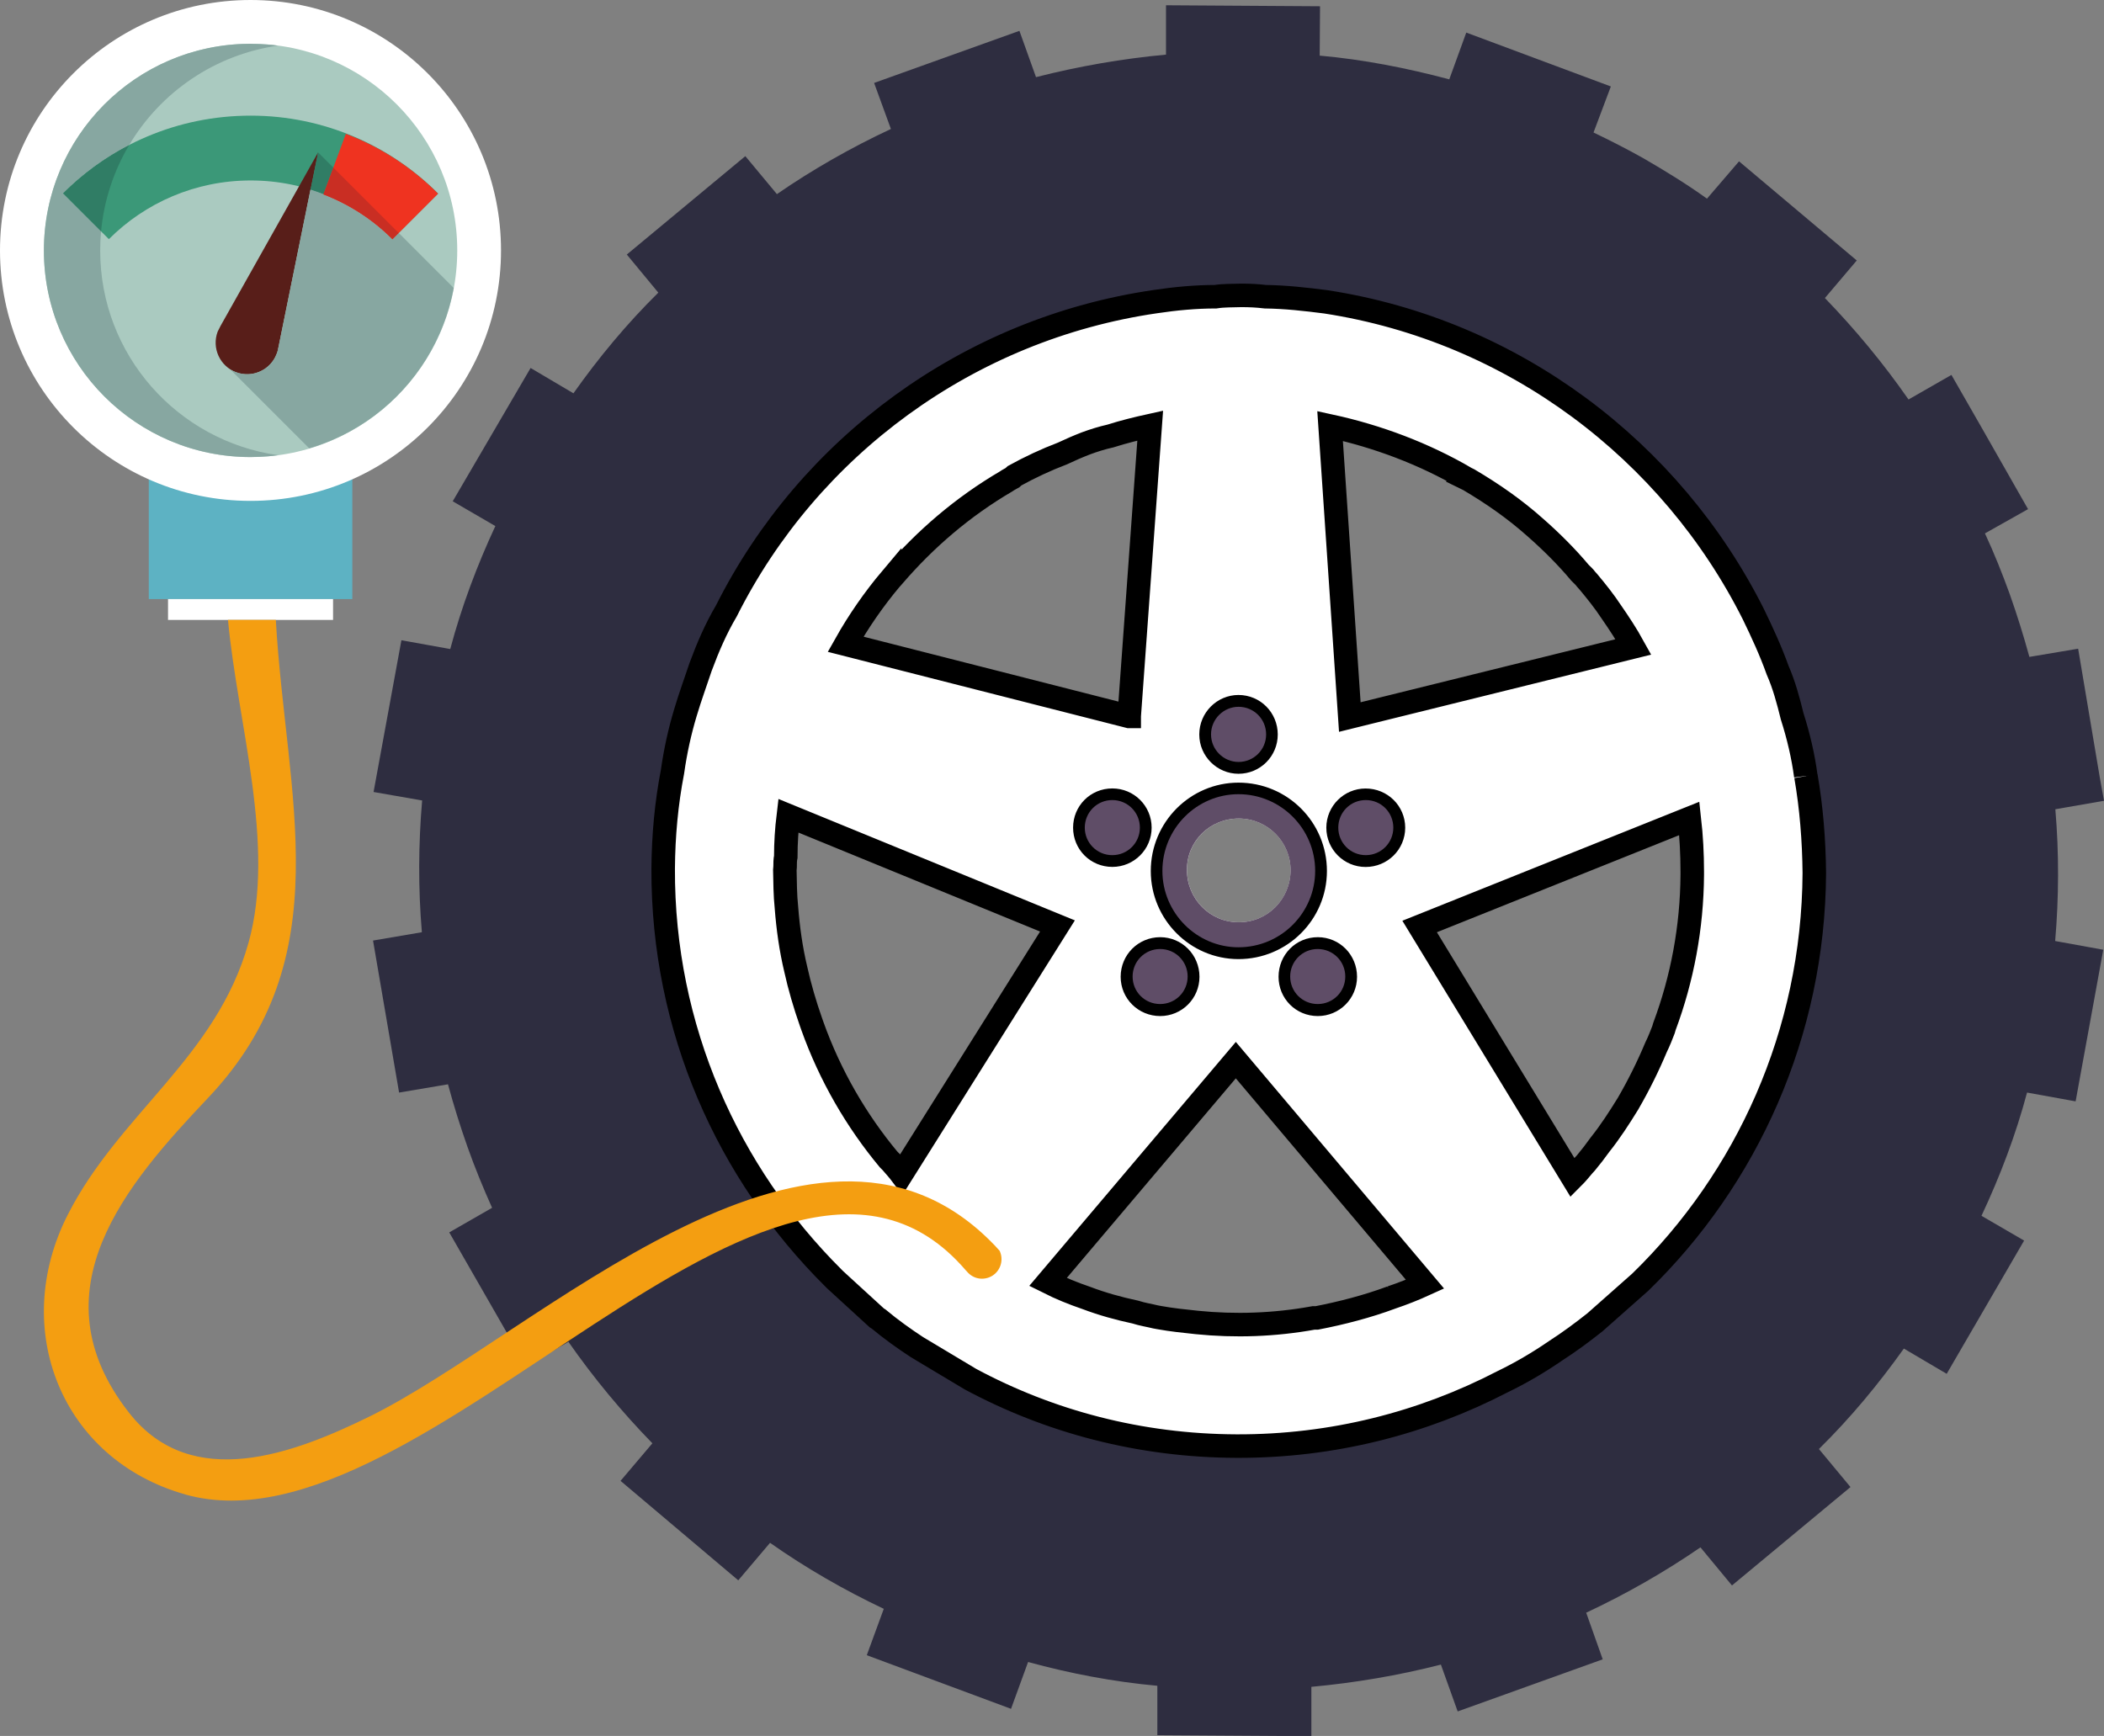 <?xml version="1.0" encoding="UTF-8" standalone="no"?>
<!-- Created with Inkscape (http://www.inkscape.org/) -->

<svg
   width="31.58mm"
   height="26.059mm"
   viewBox="0 0 31.58 26.059"
   version="1.1"
   id="svg1494"
   inkscape:version="1.2.1 (9c6d41e410, 2022-07-14)"
   sodipodi:docname="logo.svg"
   xmlns:inkscape="http://www.inkscape.org/namespaces/inkscape"
   xmlns:sodipodi="http://sodipodi.sourceforge.net/DTD/sodipodi-0.dtd"
   xmlns="http://www.w3.org/2000/svg"
   xmlns:svg="http://www.w3.org/2000/svg">
  <rect x="0" y="0" width="31.58" height="26.059" fill="#808080" stroke="none"/>
  <sodipodi:namedview
     id="namedview1496"
     pagecolor="#ffffff"
     bordercolor="#000000"
     borderopacity="0.25"
     inkscape:showpageshadow="2"
     inkscape:pageopacity="0.0"
     inkscape:pagecheckerboard="true"
     inkscape:deskcolor="#d1d1d1"
     inkscape:document-units="mm"
     showgrid="false"
     inkscape:zoom="8.2646359"
     inkscape:cx="59.651751"
     inkscape:cy="49.245969"
     inkscape:window-width="1920"
     inkscape:window-height="1017"
     inkscape:window-x="-8"
     inkscape:window-y="-8"
     inkscape:window-maximized="1"
     inkscape:current-layer="layer1" />
  <defs
     id="defs1491" />
  <g
     inkscape:label="Layer 1"
     inkscape:groupmode="layer"
     id="layer1"
     transform="translate(-67.242,-93.777)">
    <path
       d="m 91.859,113.02 -0.677,0.605 c -0.192,0.147 -0.387,0.294 -0.598,0.429 -0.248,0.17 -0.52,0.331 -0.793,0.463 -1.196,0.624 -2.553,0.97 -3.99,0.966 -1.454,-0.004 -2.808,-0.369 -3.996,-1.004 l -0.801,-0.481 c -0.192,-0.128 -0.395,-0.271 -0.575,-0.425 l -0.026,-0.011 -0.624,-0.572 -0.03,-0.029 c -1.576,-1.572 -2.565,-3.745 -2.553,-6.147 0.004,-0.496 0.049,-0.974 0.139,-1.452 0.046,-0.305 0.11,-0.601 0.196,-0.891 0.068,-0.229 0.154,-0.466 0.23,-0.688 0.108,-0.293 0.229,-0.568 0.386,-0.838 1.234,-2.455 3.625,-4.233 6.445,-4.64 0.289,-0.044 0.598,-0.075 0.898,-0.075 0.125,-0.018 0.249,-0.015 0.384,-0.018 0.124,0 0.237,0.003 0.362,0.018 0.3,0.008 0.605,0.042 0.906,0.079 2.816,0.432 5.188,2.234 6.422,4.688 0.131,0.275 0.259,0.553 0.362,0.842 0.097,0.222 0.16,0.455 0.221,0.691 0.091,0.29 0.165,0.598 0.203,0.895 0.083,0.473 0.121,0.963 0.125,1.455 -0.011,2.409 -1.016,4.586 -2.613,6.14 z m 6.233,-7.095 0.73,-0.127 -0.065,-0.361 -0.323,-1.922 -0.732,0.123 c -0.087,-0.319 -0.185,-0.631 -0.294,-0.94 -0.112,-0.308 -0.232,-0.612 -0.373,-0.914 l 0.647,-0.364 -0.685,-1.203 -0.465,-0.812 -0.644,0.369 c -0.379,-0.545 -0.8,-1.052 -1.255,-1.523 l 0.478,-0.564 -1.767,-1.488 -0.481,0.56 c -0.304,-0.218 -0.621,-0.413 -0.947,-0.602 -0.246,-0.139 -0.504,-0.27 -0.756,-0.391 l 0.26,-0.691 -2.17,-0.809 -0.255,0.702 c -0.636,-0.169 -1.282,-0.297 -1.945,-0.356 l 0.005,-0.741 -2.312,-0.015 v 0.741 c -0.647,0.06 -1.305,0.173 -1.951,0.338 l -0.249,-0.695 -2.181,0.782 0.252,0.691 c -0.605,0.283 -1.177,0.61 -1.711,0.978 L 78.429,96.121 l -1.779,1.477 0.473,0.572 c -0.473,0.466 -0.894,0.974 -1.274,1.511 l -0.643,-0.38 -1.169,2.001 0.64,0.372 c -0.274,0.589 -0.508,1.211 -0.677,1.846 l -0.733,-0.132 -0.418,2.278 0.729,0.127 c -0.056,0.655 -0.06,1.316 -0.004,1.978 l -0.733,0.125 0.391,2.282 0.734,-0.124 c 0.086,0.319 0.184,0.631 0.293,0.94 0.109,0.308 0.234,0.613 0.369,0.914 l -0.643,0.369 1.049,1.827 0.101,0.184 0.639,-0.368 c 0.38,0.545 0.805,1.056 1.26,1.523 l -0.478,0.564 1.767,1.493 0.477,-0.563 c 0.538,0.379 1.113,0.709 1.707,0.991 l -0.255,0.696 2.165,0.805 0.256,-0.703 c 0.635,0.174 1.282,0.297 1.94,0.357 v 0.741 l 2.312,0.015 v -0.74 c 0.647,-0.06 1.3,-0.169 1.944,-0.334 l 0.252,0.703 2.177,-0.782 -0.248,-0.7 c 0.602,-0.282 1.181,-0.613 1.715,-0.981 l 0.473,0.572 1.779,-1.477 -0.474,-0.571 c 0.474,-0.467 0.891,-0.97 1.275,-1.508 l 0.643,0.379 1.162,-2 -0.64,-0.372 c 0.279,-0.594 0.515,-1.215 0.684,-1.85 l 0.729,0.132 0.415,-2.276 -0.722,-0.131 c 0.056,-0.654 0.059,-1.316 0.003,-1.974"
       style="fill:#2e2d40;fill-opacity:1;fill-rule:nonzero;stroke:none;stroke-width:0.035"
       id="path188" />
    <path
       d="m 83.937,105.786 c -0.229,0 -0.413,0.184 -0.413,0.414 0,0.229 0.184,0.413 0.413,0.413 0.23,0 0.414,-0.184 0.414,-0.413 0,-0.23 -0.184,-0.414 -0.414,-0.414 z m 0.718,2.237 c -0.23,0 -0.413,0.184 -0.413,0.413 0,0.23 0.184,0.413 0.413,0.413 0.229,0 0.413,-0.183 0.413,-0.413 0,-0.229 -0.184,-0.413 -0.413,-0.413 z m 1.177,-2.808 c 0.23,0 0.414,-0.184 0.414,-0.414 0,-0.229 -0.185,-0.414 -0.414,-0.414 -0.225,0 -0.413,0.185 -0.413,0.414 0,0.23 0.188,0.414 0.413,0.414 z m 0,2.406 c -0.431,0 -0.774,-0.353 -0.774,-0.786 0,-0.433 0.343,-0.771 0.782,-0.771 0.432,0.004 0.774,0.35 0.774,0.779 -0.004,0.432 -0.346,0.782 -0.782,0.778 z m 1.151,-0.77 c 0,-0.635 -0.516,-1.151 -1.151,-1.151 -0.627,0 -1.142,0.516 -1.142,1.151 0,0.632 0.515,1.147 1.142,1.147 0.636,0 1.151,-0.515 1.151,-1.147 z m 0.037,1.173 c -0.229,0 -0.413,0.184 -0.413,0.413 0,0.23 0.184,0.413 0.413,0.413 0.23,0 0.414,-0.183 0.414,-0.413 0,-0.229 -0.184,-0.413 -0.414,-0.413 z m 0.722,-2.237 c -0.23,0 -0.413,0.184 -0.413,0.414 0,0.229 0.183,0.413 0.413,0.413 0.23,0 0.413,-0.184 0.413,-0.413 0,-0.23 -0.184,-0.414 -0.413,-0.414"
       style="fill:#ffffff;fill-opacity:1;fill-rule:nonzero;stroke:none;stroke-width:0.035"
       id="path190" />
    <path
       d="m 92.642,106.91 c -0.005,0.787 -0.15,1.559 -0.418,2.277 l -0.014,0.048 c -0.034,0.088 -0.068,0.175 -0.111,0.262 -0.122,0.291 -0.262,0.573 -0.422,0.849 -0.132,0.214 -0.267,0.423 -0.422,0.617 -0.069,0.097 -0.137,0.184 -0.209,0.271 l -0.035,0.038 c -0.053,0.064 -0.106,0.127 -0.164,0.185 l -2.297,-3.772 4.048,-1.622 c 0.03,0.267 0.044,0.534 0.044,0.796 z m -4.514,6.344 c -0.369,0.137 -0.748,0.234 -1.122,0.307 h -0.048 c -0.588,0.107 -1.18,0.126 -1.753,0.068 -0.19,-0.02 -0.374,-0.039 -0.563,-0.073 l -0.054,-0.01 c -0.097,-0.024 -0.2,-0.039 -0.306,-0.073 -0.252,-0.054 -0.495,-0.121 -0.738,-0.213 -0.199,-0.068 -0.388,-0.145 -0.573,-0.238 l 2.82,-3.331 2.84,3.364 c -0.16,0.073 -0.331,0.141 -0.504,0.199 z m -7.355,-1.849 c -0.048,-0.064 -0.102,-0.122 -0.155,-0.184 l -0.039,-0.039 c -0.48,-0.577 -0.878,-1.257 -1.146,-2.01 l -0.019,-0.054 c -0.092,-0.262 -0.17,-0.528 -0.228,-0.791 -0.073,-0.306 -0.116,-0.616 -0.14,-0.927 -0.02,-0.189 -0.02,-0.379 -0.024,-0.563 l 0.004,-0.048 v -0.006 c 0,-0.043 0,-0.097 0.01,-0.145 0,-0.208 0.014,-0.417 0.038,-0.616 l 4.04,1.655 z m -0.155,-8.942 0.039,-0.044 c 0.475,-0.552 1.034,-1.033 1.689,-1.417 0.025,-0.019 0.058,-0.034 0.092,-0.054 l 0.033,-0.03 c 0.229,-0.126 0.467,-0.238 0.719,-0.334 0.112,-0.053 0.224,-0.102 0.35,-0.151 0.116,-0.043 0.243,-0.083 0.369,-0.111 0.198,-0.063 0.398,-0.112 0.597,-0.156 l -0.315,4.359 v 0.006 h -0.005 l -4.252,-1.083 c 0.194,-0.345 0.427,-0.681 0.684,-0.986 z m 3.32,4.151 c -0.233,0 -0.413,-0.184 -0.413,-0.413 0,-0.228 0.18,-0.412 0.413,-0.412 0.228,0 0.413,0.184 0.413,0.412 0,0.228 -0.185,0.413 -0.413,0.413 z m 0.718,1.408 c 0.228,0 0.413,0.184 0.413,0.418 0,0.229 -0.185,0.413 -0.413,0.413 -0.232,0 -0.417,-0.184 -0.417,-0.413 0,-0.233 0.185,-0.418 0.417,-0.418 z m 1.175,-2.32 c 0.637,0 1.151,0.514 1.151,1.15 0,0.631 -0.515,1.146 -1.151,1.146 -0.625,0 -1.14,-0.514 -1.14,-1.146 0,-0.636 0.515,-1.15 1.14,-1.15 z m 0,-1.316 c 0.229,0 0.413,0.184 0.413,0.417 0,0.229 -0.184,0.413 -0.413,0.413 -0.223,0 -0.412,-0.184 -0.412,-0.413 0,-0.233 0.189,-0.417 0.412,-0.417 z m 1.603,4.054 c 0,0.229 -0.185,0.413 -0.412,0.413 -0.233,0 -0.413,-0.184 -0.413,-0.413 0,-0.233 0.18,-0.418 0.413,-0.418 0.228,0 0.412,0.184 0.412,0.418 z m 0.723,-2.238 c 0,0.228 -0.185,0.413 -0.418,0.413 -0.228,0 -0.413,-0.184 -0.413,-0.413 0,-0.228 0.186,-0.412 0.413,-0.412 0.233,0 0.418,0.184 0.418,0.412 z m 1.082,-5.248 0.049,0.024 c 0.354,0.209 0.69,0.442 1,0.719 0.238,0.209 0.466,0.436 0.67,0.679 0.035,0.035 0.068,0.064 0.092,0.098 l 0.034,0.038 c 0.121,0.145 0.238,0.291 0.344,0.452 0.117,0.169 0.229,0.339 0.331,0.524 l -4.257,1.053 -0.296,-4.369 c 0.718,0.156 1.408,0.417 2.034,0.781 z m 5.107,4.471 c -0.039,-0.297 -0.111,-0.602 -0.204,-0.893 -0.059,-0.238 -0.121,-0.472 -0.219,-0.695 -0.102,-0.286 -0.232,-0.568 -0.364,-0.84 -1.233,-2.456 -3.603,-4.257 -6.417,-4.689 -0.302,-0.039 -0.606,-0.073 -0.908,-0.077 -0.127,-0.015 -0.238,-0.02 -0.36,-0.02 -0.135,0.005 -0.261,0 -0.387,0.02 -0.296,0 -0.607,0.029 -0.898,0.073 -2.816,0.408 -5.209,2.184 -6.443,4.641 -0.16,0.272 -0.277,0.544 -0.387,0.84 -0.073,0.219 -0.16,0.457 -0.229,0.689 -0.086,0.286 -0.151,0.582 -0.194,0.888 -0.092,0.476 -0.136,0.957 -0.14,1.452 -0.01,2.403 0.975,4.577 2.553,6.146 l 0.029,0.029 0.626,0.573 0.025,0.015 c 0.179,0.15 0.383,0.296 0.577,0.423 l 0.802,0.48 c 1.184,0.636 2.538,1 3.995,1.005 1.437,0.005 2.792,-0.344 3.991,-0.966 0.272,-0.131 0.544,-0.291 0.791,-0.461 0.21,-0.135 0.408,-0.282 0.597,-0.432 l 0.68,-0.602 c 1.598,-1.554 2.598,-3.733 2.612,-6.141 -0.005,-0.495 -0.044,-0.981 -0.126,-1.456"
       style="fill:#ffffff;fill-opacity:1;fill-rule:nonzero;stroke:#000000;stroke-width:0.353;stroke-dasharray:none;stroke-opacity:1"
       id="path192" />
    <path
       d="m 86.246,104.801 c 0,0.23 -0.185,0.414 -0.414,0.414 -0.225,0 -0.413,-0.184 -0.413,-0.414 0,-0.229 0.188,-0.414 0.413,-0.414 0.23,0 0.414,0.185 0.414,0.414"
       style="fill:#5f4d67;fill-opacity:1;fill-rule:nonzero;stroke:none;stroke-width:0.035"
       id="path194" />
    <path
       d="m 84.351,106.201 c 0,0.229 -0.184,0.413 -0.414,0.413 -0.229,0 -0.413,-0.184 -0.413,-0.413 0,-0.23 0.184,-0.414 0.413,-0.414 0.23,0 0.414,0.184 0.414,0.414"
       style="fill:#5f4d67;fill-opacity:1;fill-rule:nonzero;stroke:none;stroke-width:0.035"
       id="path196" />
    <path
       d="m 85.068,108.436 c 0,0.23 -0.184,0.413 -0.413,0.413 -0.23,0 -0.413,-0.183 -0.413,-0.413 0,-0.229 0.184,-0.413 0.413,-0.413 0.229,0 0.413,0.184 0.413,0.413"
       style="fill:#5f4d67;fill-opacity:1;fill-rule:nonzero;stroke:none;stroke-width:0.035"
       id="path198" />
    <path
       d="m 87.434,108.436 c 0,0.23 -0.184,0.413 -0.414,0.413 -0.229,0 -0.413,-0.183 -0.413,-0.413 0,-0.229 0.184,-0.413 0.413,-0.413 0.23,0 0.414,0.184 0.414,0.413"
       style="fill:#5f4d67;fill-opacity:1;fill-rule:nonzero;stroke:none;stroke-width:0.035"
       id="path200" />
    <path
       d="m 88.155,106.201 c 0,0.229 -0.184,0.413 -0.413,0.413 -0.23,0 -0.413,-0.184 -0.413,-0.413 0,-0.23 0.183,-0.414 0.413,-0.414 0.23,0 0.413,0.184 0.413,0.414"
       style="fill:#5f4d67;fill-opacity:1;fill-rule:nonzero;stroke:none;stroke-width:0.035"
       id="path202" />
    <path
       d="m 85.831,107.621 c -0.431,0 -0.774,-0.353 -0.774,-0.786 0,-0.433 0.343,-0.771 0.782,-0.771 0.432,0.004 0.774,0.35 0.774,0.779 -0.004,0.432 -0.346,0.782 -0.782,0.778 z m 0,-1.922 c -0.627,0 -1.142,0.516 -1.142,1.151 0,0.632 0.515,1.147 1.142,1.147 0.636,0 1.151,-0.515 1.151,-1.147 0,-0.635 -0.516,-1.151 -1.151,-1.151"
       style="fill:#5f4d67;fill-opacity:1;fill-rule:nonzero;stroke:none;stroke-width:0.035"
       id="path204" />
    <path
       d="m 69.475,102.77 h 3.055 v -2.385 h -3.055 z"
       style="fill:#5db2c3;fill-opacity:1;fill-rule:nonzero;stroke:none;stroke-width:0.035"
       id="path206" />
    <path
       d="m 74.762,97.536 c 0,2.076 -1.684,3.76 -3.76,3.76 -2.076,0 -3.76,-1.683 -3.76,-3.76 0,-2.077 1.684,-3.759 3.76,-3.759 2.076,0 3.76,1.682 3.76,3.759"
       style="fill:#ffffff;fill-opacity:1;fill-rule:nonzero;stroke:none;stroke-width:0.035"
       id="path208" />
    <path
       d="m 74.105,97.536 c 0,1.713 -1.39,3.102 -3.102,3.102 -1.713,0 -3.102,-1.389 -3.102,-3.102 0,-1.713 1.389,-3.102 3.102,-3.102 1.712,0 3.102,1.389 3.102,3.102"
       style="fill:#aacac0;fill-opacity:1;fill-rule:nonzero;stroke:none;stroke-width:0.035"
       id="path210" />
    <path
       d="m 73.818,96.683 -0.685,0.684 c -0.545,-0.545 -1.297,-0.881 -2.128,-0.881 -0.831,0 -1.583,0.335 -2.129,0.881 L 68.188,96.68 C 68.91,95.957 69.903,95.513 71.005,95.513 c 1.097,0 2.093,0.448 2.813,1.169"
       style="fill:#3b9878;fill-opacity:1;fill-rule:nonzero;stroke:none;stroke-width:0.035"
       id="path212" />
    <path
       d="m 73.818,96.684 -0.685,0.685 C 72.839,97.075 72.486,96.846 72.095,96.696 l 0.338,-0.91 c 0.527,0.2 0.997,0.508 1.385,0.899"
       style="fill:#ef3320;fill-opacity:1;fill-rule:nonzero;stroke:none;stroke-width:0.035"
       id="path214" />
    <path
       d="m 71.396,99.086 c -0.092,0.246 -0.364,0.37 -0.61,0.279 -0.244,-0.091 -0.369,-0.364 -0.277,-0.61 l 0.044,-0.087 1.464,-2.604 -0.596,2.928 c -0.004,0.031 -0.012,0.062 -0.024,0.093"
       style="fill:#581e19;fill-opacity:1;fill-rule:nonzero;stroke:none;stroke-width:0.035"
       id="path216" />
    <path
       d="m 72.863,100.018 c 0.611,-0.458 1.047,-1.136 1.191,-1.917 l 7.05e-4,7.05e-4 c -0.143,0.78 -0.579,1.458 -1.191,1.916"
       style="fill:#d3d8d7;fill-opacity:1;fill-rule:nonzero;stroke:none;stroke-width:0.035"
       id="path218" />
    <path
       d="M 71.884,100.508 70.699,99.323 c 0.007,0.005 0.014,0.009 0.022,0.013 0.018,0.01 0.036,0.019 0.056,0.026 0.003,0.001 0.006,0.002 0.009,0.003 0.055,0.02 0.11,0.03 0.165,0.03 0.04,0 0.08,-0.005 0.118,-0.015 0.146,-0.037 0.271,-0.142 0.326,-0.293 l 0.001,-0.004 c 0.009,-0.026 0.017,-0.051 0.021,-0.077 l 0.004,-0.014 0.481,-2.37 c 0.065,0.02 0.13,0.043 0.193,0.068 l -0.002,0.005 c 0.392,0.151 0.745,0.38 1.038,0.673 l 0.095,-0.095 0.826,0.827 c -0.144,0.781 -0.58,1.459 -1.191,1.917 -0.291,0.217 -0.621,0.385 -0.978,0.49"
       style="fill:#87a7a1;fill-opacity:1;fill-rule:nonzero;stroke:none;stroke-width:0.035"
       id="path220" />
    <path
       d="m 72.097,96.691 c -0.064,-0.025 -0.128,-0.047 -0.193,-0.068 l 0.113,-0.558 0.228,0.228 -0.148,0.398"
       style="fill:#307d65;fill-opacity:1;fill-rule:nonzero;stroke:none;stroke-width:0.035"
       id="path222" />
    <path
       d="M 73.132,97.369 C 72.839,97.075 72.486,96.846 72.095,96.696 l 0.002,-0.005 0.148,-0.398 0.982,0.982 -0.095,0.095"
       style="fill:#c92e23;fill-opacity:1;fill-rule:nonzero;stroke:none;stroke-width:0.035"
       id="path224" />
    <path
       d="m 70.952,99.396 c -0.055,0 -0.111,-0.009 -0.165,-0.03 -0.003,-0.001 -0.006,-0.002 -0.009,-0.003 0.003,0.001 0.006,0.002 0.009,0.003 0.055,0.02 0.111,0.03 0.166,0.03 0.04,0 0.079,-0.005 0.117,-0.015 -0.038,0.01 -0.078,0.015 -0.118,0.015 m -0.23,-0.06 c -0.007,-0.004 -0.014,-0.009 -0.022,-0.013 l -0.003,-0.003 c 0.008,0.006 0.016,0.011 0.025,0.016 m 0.676,-0.252 0.021,-0.077 c -0.004,0.025 -0.012,0.05 -0.021,0.077"
       style="fill:#461b17;fill-opacity:1;fill-rule:nonzero;stroke:none;stroke-width:0.035"
       id="path226" />
    <path
       d="m 72.241,102.77 v 0.313 h -2.477 v -0.313 h 2.477"
       style="fill:#ffffff;fill-opacity:1;fill-rule:nonzero;stroke:none;stroke-width:0.035"
       id="path228" />
    <path
       d="m 71.003,100.638 c -1.714,0 -3.102,-1.387 -3.102,-3.098 0,-3.53e-4 0,-0.001 0,-0.001 7.05e-4,1.712 1.39,3.1 3.102,3.1 0.003,0 0.005,0 0.008,0 -0.003,0 -0.005,0 -0.008,0 m 0.272,-0.012 c 0.048,-0.004 0.095,-0.009 0.142,-0.016 0.003,3.5e-4 0.005,7.1e-4 0.007,10e-4 -0.049,0.006 -0.099,0.011 -0.15,0.015 m 0.141,-6.164 c -0.049,-0.007 -0.098,-0.012 -0.148,-0.016 0.053,0.004 0.106,0.009 0.157,0.015 -0.003,3.52e-4 -0.006,7.05e-4 -0.009,0.001 m -0.446,-0.027 c 0.002,0 0.003,0 0.005,0 -0.001,0 -0.003,0 -0.005,0 m 0.02,0 c 0.005,0 0.009,0 0.013,0 -0.005,0 -0.009,0 -0.013,0 m 0.021,0 c -0.003,0 -0.005,0 -0.008,0 0.003,0 0.005,0 0.008,0"
       style="fill:#d3d8d7;fill-opacity:1;fill-rule:nonzero;stroke:none;stroke-width:0.035"
       id="path230" />
    <path
       d="m 71.003,100.638 c -1.712,0 -3.101,-1.388 -3.102,-3.1 7.05e-4,-1.702 1.37,-3.085 3.068,-3.103 0.002,0 0.003,0 0.005,0 0.005,0 0.011,0 0.016,0 0.005,0 0.009,0 0.013,0 v 0 0 c 0.003,0 0.005,0 0.008,0 0.086,3.53e-4 0.172,0.005 0.256,0.011 0.05,0.004 0.099,0.009 0.148,0.016 -0.95,0.135 -1.763,0.7 -2.234,1.492 -0.368,0.19 -0.702,0.435 -0.993,0.726 l 0.571,0.571 c -0.009,0.095 -0.013,0.191 -0.013,0.288 0,1.566 1.162,2.858 2.67,3.071 -0.047,0.006 -0.095,0.012 -0.142,0.016 -0.087,0.007 -0.175,0.011 -0.264,0.012 -0.003,0 -0.005,0 -0.008,0"
       style="fill:#87a7a1;fill-opacity:1;fill-rule:nonzero;stroke:none;stroke-width:0.035"
       id="path232" />
    <path
       d="m 68.759,97.251 -0.571,-0.571 c 0.291,-0.291 0.625,-0.536 0.993,-0.726 -0.23,0.386 -0.378,0.826 -0.422,1.297"
       style="fill:#307d65;fill-opacity:1;fill-rule:nonzero;stroke:none;stroke-width:0.035"
       id="path234" />
    <path
       d="m 70.025,116.212 c 3.583,1.004 8.854,-6.692 11.711,-3.368 l 0.038,0.041 c 0.052,0.053 0.124,0.087 0.206,0.087 0.166,0 0.294,-0.132 0.294,-0.294 0,-0.041 -0.008,-0.078 -0.024,-0.116 v -0.004 c -0.045,-0.053 -0.093,-0.102 -0.138,-0.147 -2.696,-2.696 -6.839,1.41 -9.328,2.632 -1.12,0.549 -2.666,1.144 -3.606,-0.06 -1.429,-1.824 -0.041,-3.429 1.185,-4.723 2.007,-2.116 1.169,-4.522 1.019,-7.177 h -0.718 c 0.146,1.564 0.721,3.383 0.307,4.85 -0.485,1.722 -1.936,2.556 -2.71,4.075 -0.879,1.722 -0.094,3.681 1.764,4.203"
       style="fill:#f49e11;fill-opacity:1;fill-rule:nonzero;stroke:none;stroke-width:0.035"
       id="path236" />
  </g>
</svg>
